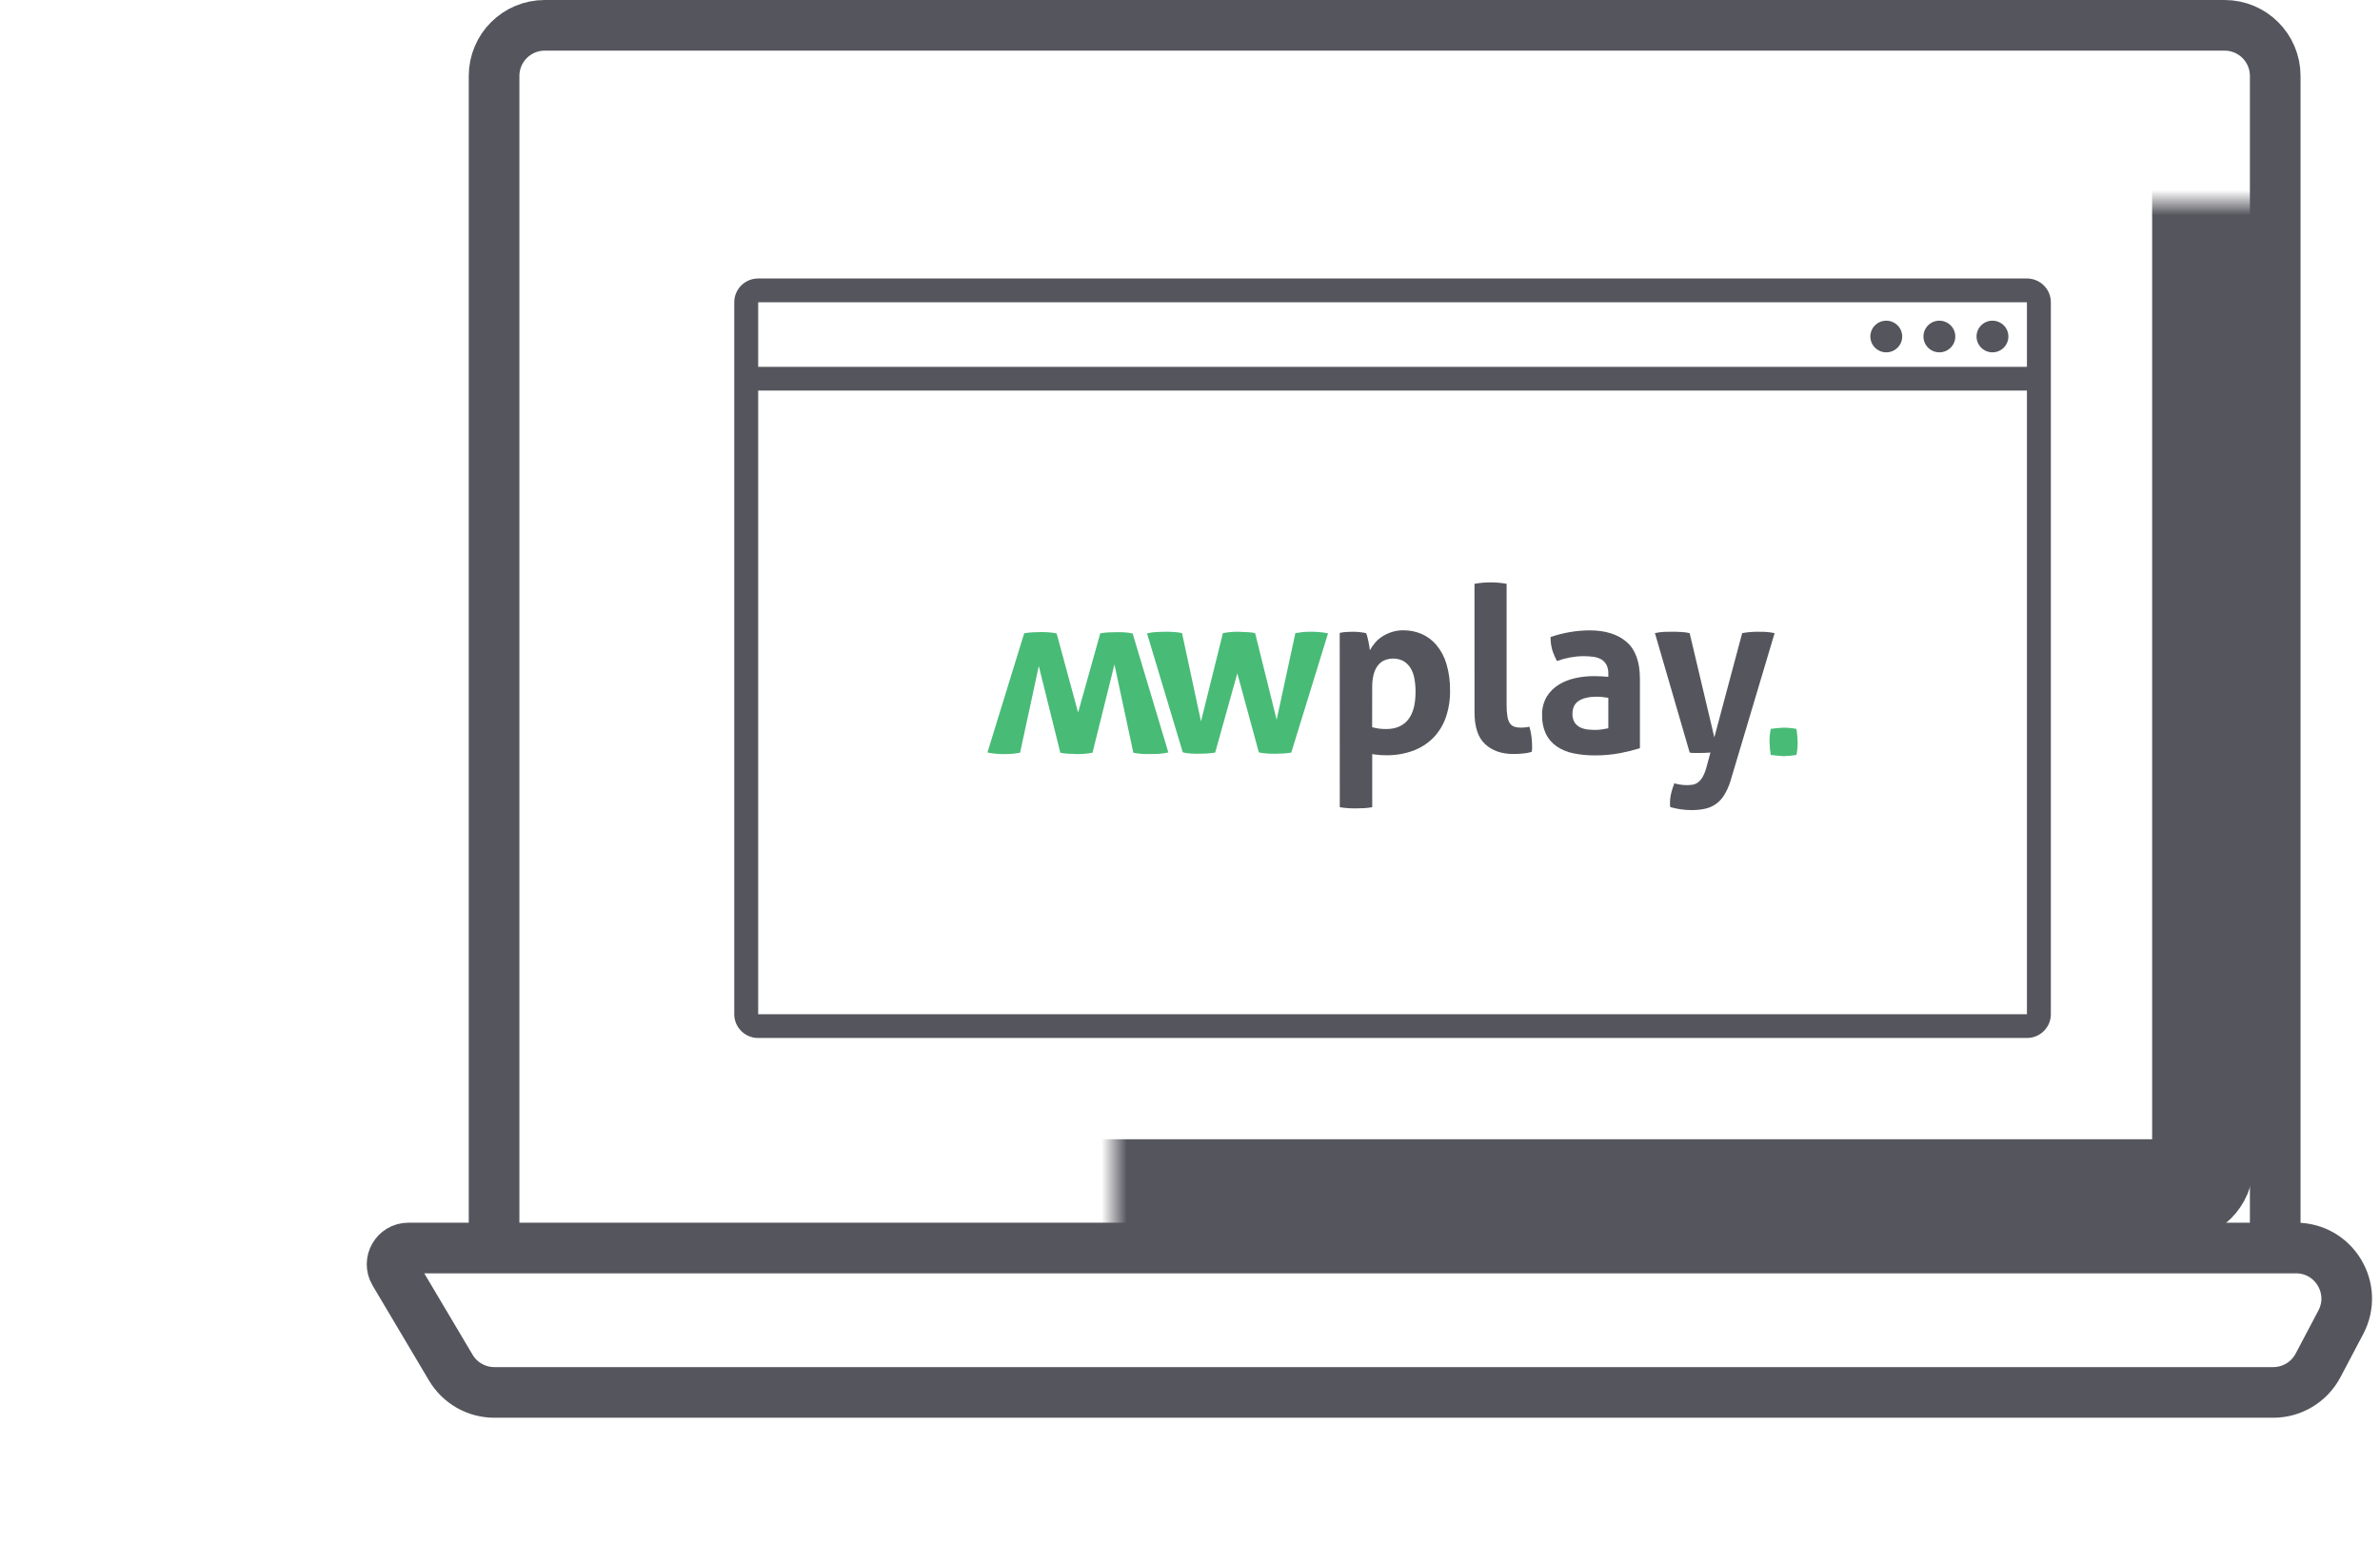 <svg width="94" height="61" viewBox="0 0 94 61" fill="none" xmlns="http://www.w3.org/2000/svg">
<path d="M19.514 49.296V3C19.514 1.895 20.41 1 21.514 1H87.862C88.966 1 89.862 1.895 89.862 3V49.296M16.129 49.296H90.683C92.189 49.296 93.155 50.897 92.452 52.229L91.553 53.933C91.207 54.589 90.526 55 89.784 55H19.524C18.819 55 18.165 54.628 17.805 54.021L15.576 50.266C15.322 49.838 15.63 49.296 16.129 49.296V49.296Z" stroke="#55555D" stroke-width="2"/>
<mask id="path-2-inside-1" fill="white">
<rect x="22" y="4" width="65" height="43" rx="1"/>
</mask>
<rect x="22" y="4" width="65" height="43" rx="1" stroke="#55555D" stroke-width="4" mask="url(#path-2-inside-1)"/>
<path fill-rule="evenodd" clip-rule="evenodd" d="M80.055 11.938H29.945L29.945 40.062H80.055V11.938ZM29.945 11C29.423 11 29 11.42 29 11.938V40.062C29 40.58 29.423 41 29.945 41H80.055C80.577 41 81 40.58 81 40.062V11.938C81 11.42 80.577 11 80.055 11H29.945Z" fill="#55555D"/>
<path fill-rule="evenodd" clip-rule="evenodd" d="M80.581 15.427H29.629V14.49H80.581V15.427Z" fill="#55555D"/>
<path d="M79.323 13.292C79.323 13.637 79.041 13.917 78.694 13.917C78.346 13.917 78.065 13.637 78.065 13.292C78.065 12.947 78.346 12.667 78.694 12.667C79.041 12.667 79.323 12.947 79.323 13.292Z" fill="#55555D"/>
<path d="M77.226 13.292C77.226 13.637 76.944 13.917 76.597 13.917C76.249 13.917 75.968 13.637 75.968 13.292C75.968 12.947 76.249 12.667 76.597 12.667C76.944 12.667 77.226 12.947 77.226 13.292Z" fill="#55555D"/>
<path d="M75.129 13.292C75.129 13.637 74.847 13.917 74.5 13.917C74.153 13.917 73.871 13.637 73.871 13.292C73.871 12.947 74.153 12.667 74.5 12.667C74.847 12.667 75.129 12.947 75.129 13.292Z" fill="#55555D"/>
<g clip-path="url(#clip0)">
<path d="M52.913 24.999C52.995 24.981 53.078 24.969 53.162 24.963C53.242 24.957 53.334 24.954 53.437 24.954C53.609 24.954 53.782 24.972 53.951 25.008C53.973 25.05 53.99 25.095 54.001 25.141C54.016 25.198 54.03 25.261 54.045 25.328C54.06 25.395 54.072 25.46 54.082 25.524C54.091 25.588 54.099 25.642 54.104 25.684C54.162 25.582 54.228 25.486 54.303 25.397C54.384 25.299 54.48 25.215 54.586 25.146C54.702 25.07 54.828 25.011 54.96 24.968C55.108 24.92 55.264 24.895 55.42 24.896C55.669 24.894 55.916 24.942 56.147 25.04C56.374 25.139 56.577 25.291 56.737 25.483C56.917 25.701 57.05 25.954 57.129 26.226C57.23 26.57 57.277 26.927 57.271 27.285C57.276 27.647 57.218 28.007 57.1 28.348C56.994 28.648 56.825 28.921 56.604 29.147C56.379 29.372 56.108 29.545 55.81 29.654C55.469 29.777 55.11 29.838 54.748 29.832C54.645 29.832 54.545 29.827 54.446 29.818C54.346 29.81 54.264 29.798 54.197 29.786V31.885C54.088 31.904 53.978 31.916 53.868 31.922C53.763 31.928 53.655 31.931 53.557 31.931C53.459 31.931 53.351 31.931 53.245 31.922C53.135 31.916 53.025 31.903 52.916 31.885L52.913 24.999ZM54.194 28.724C54.376 28.776 54.565 28.8 54.754 28.796C55.127 28.796 55.413 28.674 55.611 28.431C55.809 28.188 55.908 27.82 55.908 27.327C55.909 27.151 55.894 26.975 55.862 26.802C55.838 26.655 55.786 26.514 55.71 26.387C55.641 26.274 55.546 26.181 55.434 26.113C55.312 26.049 55.176 26.015 55.039 26.013C54.901 26.011 54.765 26.04 54.64 26.099C54.536 26.155 54.448 26.237 54.383 26.337C54.315 26.444 54.267 26.563 54.242 26.688C54.211 26.829 54.196 26.973 54.196 27.117L54.194 28.724Z" fill="#55555D"/>
<path d="M58.236 23.059C58.447 23.023 58.66 23.004 58.873 23.004C59.085 23.004 59.296 23.023 59.505 23.059V27.847C59.502 28 59.513 28.152 59.537 28.303C59.55 28.399 59.584 28.491 59.636 28.573C59.679 28.635 59.74 28.681 59.812 28.705C59.9 28.732 59.991 28.744 60.083 28.742C60.136 28.741 60.188 28.738 60.241 28.732C60.297 28.727 60.352 28.718 60.407 28.705C60.473 28.943 60.508 29.188 60.511 29.435V29.568C60.51 29.612 60.504 29.657 60.493 29.7C60.38 29.734 60.263 29.755 60.145 29.764C60.01 29.776 59.885 29.782 59.771 29.782C59.308 29.782 58.937 29.653 58.657 29.394C58.377 29.136 58.237 28.714 58.237 28.13L58.236 23.059Z" fill="#55555D"/>
<path d="M63.522 26.624C63.528 26.5 63.504 26.377 63.452 26.266C63.406 26.177 63.337 26.103 63.253 26.051C63.157 25.995 63.052 25.959 62.942 25.945C62.806 25.927 62.669 25.917 62.532 25.918C62.178 25.923 61.827 25.988 61.494 26.11C61.417 25.968 61.353 25.818 61.304 25.663C61.26 25.5 61.238 25.331 61.241 25.162C61.736 24.992 62.254 24.903 62.777 24.899C63.402 24.899 63.891 25.051 64.242 25.355C64.594 25.659 64.77 26.146 64.77 26.816V29.554C64.518 29.632 64.262 29.695 64.003 29.745C63.667 29.81 63.326 29.84 62.984 29.837C62.7 29.839 62.417 29.812 62.139 29.755C61.904 29.709 61.68 29.616 61.481 29.481C61.3 29.356 61.154 29.186 61.056 28.988C60.95 28.757 60.899 28.503 60.907 28.249C60.898 27.991 60.962 27.736 61.092 27.514C61.213 27.319 61.377 27.157 61.573 27.039C61.774 26.918 61.994 26.832 62.224 26.784C62.461 26.733 62.703 26.707 62.945 26.707C63.119 26.707 63.312 26.716 63.522 26.734V26.624ZM63.522 27.564C63.452 27.552 63.372 27.542 63.288 27.532C63.213 27.524 63.138 27.519 63.063 27.519C62.767 27.519 62.534 27.572 62.363 27.678C62.192 27.785 62.106 27.957 62.106 28.194C62.098 28.323 62.133 28.452 62.205 28.559C62.268 28.641 62.35 28.706 62.444 28.746C62.539 28.786 62.64 28.81 62.742 28.818C62.847 28.827 62.939 28.831 63.017 28.831C63.108 28.831 63.199 28.824 63.288 28.808L63.522 28.767V27.564Z" fill="#55555D"/>
<path d="M65.363 25.008C65.483 24.981 65.605 24.964 65.728 24.958C65.834 24.955 65.931 24.954 66.021 24.954C66.142 24.954 66.265 24.954 66.391 24.963C66.507 24.967 66.621 24.982 66.734 25.008L67.709 29.125L68.809 25.008C69.011 24.971 69.217 24.953 69.422 24.954C69.513 24.954 69.609 24.954 69.711 24.958C69.839 24.965 69.965 24.982 70.09 25.008L68.349 30.841C68.289 31.043 68.203 31.236 68.092 31.414C68.008 31.551 67.897 31.67 67.766 31.762C67.634 31.853 67.486 31.917 67.329 31.948C67.163 31.982 66.994 31.999 66.824 31.998C66.672 31.999 66.52 31.988 66.369 31.966C66.234 31.945 66.099 31.916 65.967 31.879C65.962 31.854 65.959 31.828 65.958 31.802V31.733C65.957 31.593 65.974 31.454 66.008 31.318C66.04 31.189 66.081 31.062 66.13 30.939C66.2 30.962 66.273 30.978 66.346 30.989C66.436 31.004 66.526 31.012 66.617 31.012C66.689 31.012 66.762 31.008 66.833 30.998C66.91 30.988 66.982 30.96 67.046 30.916C67.125 30.86 67.192 30.786 67.24 30.701C67.313 30.573 67.367 30.434 67.402 30.291L67.556 29.725C67.489 29.73 67.414 29.735 67.335 29.738C67.255 29.741 67.171 29.742 67.087 29.742H66.897C66.843 29.743 66.788 29.737 66.735 29.725L65.363 25.008Z" fill="#55555D"/>
<path d="M69.936 29.82C69.909 29.652 69.893 29.482 69.889 29.312C69.888 29.137 69.904 28.963 69.936 28.792C70.103 28.764 70.27 28.748 70.439 28.744C70.611 28.742 70.783 28.759 70.952 28.792C70.979 28.96 70.995 29.13 71 29.3C71.002 29.474 70.986 29.649 70.952 29.82C70.786 29.847 70.618 29.863 70.45 29.868C70.283 29.856 70.116 29.844 69.936 29.82Z" fill="#48BB77"/>
<path d="M45.302 25.017C45.431 24.988 45.562 24.97 45.694 24.963C45.818 24.957 45.921 24.954 46.006 24.954C46.126 24.954 46.243 24.954 46.36 24.963C46.47 24.968 46.578 24.983 46.685 25.008L47.434 28.495L48.3 25.008C48.502 24.97 48.708 24.952 48.914 24.954C49.07 24.959 49.197 24.966 49.302 24.972C49.393 24.977 49.483 24.989 49.572 25.008L50.422 28.431L51.162 25.008C51.264 24.991 51.36 24.977 51.451 24.967C51.553 24.958 51.655 24.953 51.758 24.954C51.842 24.954 51.942 24.954 52.06 24.963C52.192 24.971 52.323 24.989 52.452 25.017L51 29.727C50.885 29.746 50.769 29.758 50.652 29.764C50.529 29.77 50.425 29.773 50.341 29.773C50.257 29.773 50.15 29.773 50.039 29.764C49.931 29.758 49.824 29.743 49.719 29.718L48.869 26.597L47.994 29.727C47.877 29.746 47.758 29.758 47.64 29.764C47.517 29.77 47.412 29.773 47.329 29.773C47.245 29.773 47.147 29.773 47.036 29.764C46.928 29.758 46.82 29.743 46.715 29.718L45.302 25.017Z" fill="#48BB77"/>
<path d="M46.145 29.722C46.016 29.751 45.884 29.769 45.752 29.777C45.629 29.783 45.525 29.785 45.441 29.785C45.321 29.785 45.204 29.785 45.087 29.777C44.978 29.771 44.869 29.756 44.762 29.731L44.016 26.245L43.15 29.732C42.947 29.77 42.742 29.788 42.536 29.786C42.38 29.78 42.253 29.774 42.148 29.768C42.057 29.763 41.967 29.751 41.878 29.732L41.028 26.309L40.289 29.732C40.188 29.75 40.091 29.764 40.001 29.773C39.899 29.782 39.797 29.787 39.695 29.786C39.61 29.786 39.509 29.786 39.392 29.778C39.26 29.769 39.129 29.751 39 29.722L40.452 25.012C40.567 24.994 40.683 24.982 40.799 24.976C40.922 24.97 41.027 24.967 41.111 24.967C41.195 24.967 41.301 24.967 41.413 24.976C41.521 24.982 41.628 24.997 41.733 25.022L42.581 28.145L43.456 25.015C43.574 24.996 43.692 24.984 43.81 24.978C43.934 24.972 44.038 24.97 44.122 24.97C44.206 24.97 44.304 24.97 44.415 24.978C44.523 24.984 44.63 24.999 44.735 25.024L46.145 29.722Z" fill="#48BB77"/>
</g>
<defs>
<clipPath id="clip0">
<rect width="32" height="9" fill="white" transform="translate(39 23)"/>
</clipPath>
</defs>
</svg>
